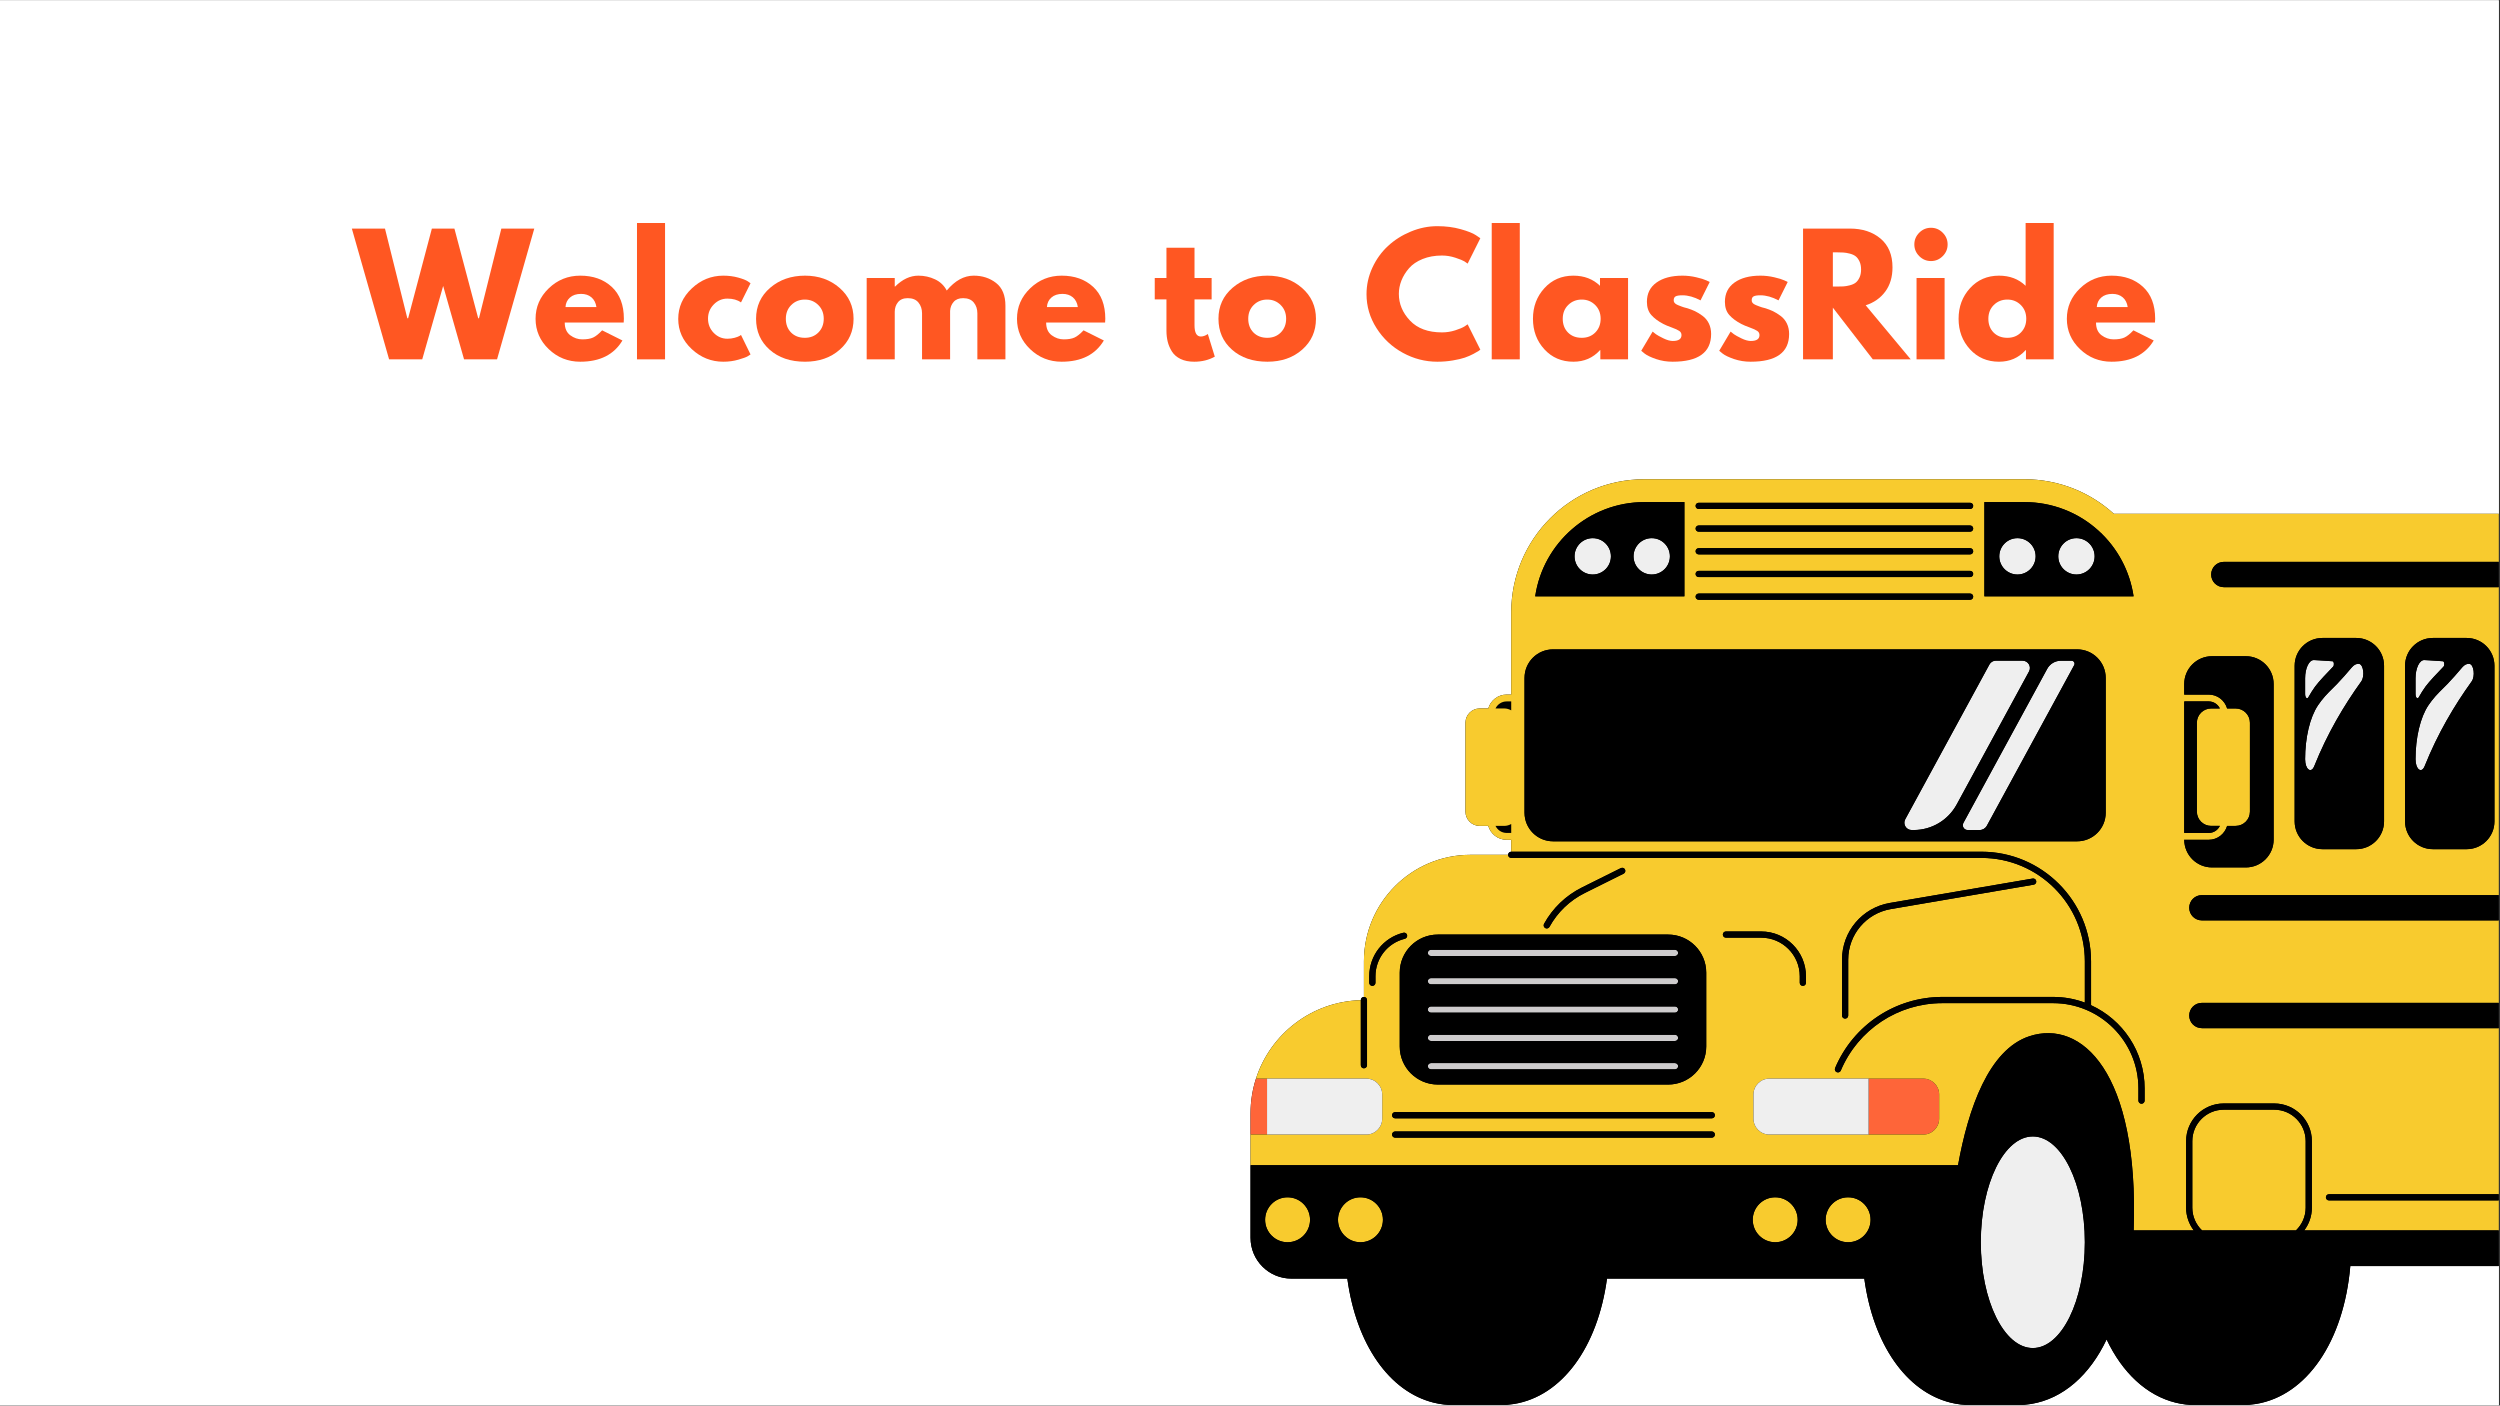 <svg xmlns="http://www.w3.org/2000/svg" xmlns:xlink="http://www.w3.org/1999/xlink" width="1366" zoomAndPan="magnify" viewBox="0 0 1024.5 576" height="768" preserveAspectRatio="xMidYMid meet" version="1.0"><rect x="0" y="0" width="1024.5" height="576" fill="#333333" stroke="none"/><defs><g/><clipPath id="76ab8b428e"><path d="M 0 0.141 L 1024 0.141 L 1024 575.859 L 0 575.859 Z M 0 0.141 " clip-rule="nonzero"/></clipPath><clipPath id="b25db2a885"><path d="M 512 196.402 L 1024 196.402 L 1024 575.715 L 512 575.715 Z M 512 196.402 " clip-rule="nonzero"/></clipPath><clipPath id="8195634836"><path d="M 512 393 L 1024 393 L 1024 488 L 512 488 Z M 512 393 " clip-rule="nonzero"/></clipPath><clipPath id="5e8b85f73a"><path d="M 512 196.402 L 1024 196.402 L 1024 510 L 512 510 Z M 512 196.402 " clip-rule="nonzero"/></clipPath><clipPath id="e41d624240"><path d="M 519 220 L 1024 220 L 1024 553 L 519 553 Z M 519 220 " clip-rule="nonzero"/></clipPath><clipPath id="1dadb8f37d"><path d="M 512 205 L 1024 205 L 1024 575.715 L 512 575.715 Z M 512 205 " clip-rule="nonzero"/></clipPath></defs><g clip-path="url(#76ab8b428e)"><path fill="#ffffff" d="M 0 0.141 L 1024 0.141 L 1024 575.859 L 0 575.859 Z M 0 0.141 " fill-opacity="1" fill-rule="nonzero"/><path fill="#ffffff" d="M 0 0.141 L 1024 0.141 L 1024 575.859 L 0 575.859 Z M 0 0.141 " fill-opacity="1" fill-rule="nonzero"/></g><g clip-path="url(#b25db2a885)"><path fill="#000000" d="M 1216.973 393.324 L 1216.938 393.324 L 1217.109 258.719 C 1217.109 232.113 1195.543 210.547 1168.938 210.547 L 866.27 210.547 L 866.258 210.559 C 856.574 201.75 843.719 196.402 829.609 196.402 L 673.871 196.402 C 643.727 196.402 619.297 220.832 619.297 250.977 L 619.297 284.637 L 617.418 284.637 C 613.836 284.637 610.84 287.051 609.883 290.328 L 606.387 290.328 C 603.16 290.328 600.543 292.945 600.543 296.172 L 600.543 332.609 C 600.543 335.836 603.16 338.453 606.387 338.453 L 609.883 338.453 C 610.844 341.73 613.84 344.145 617.418 344.145 L 619.297 344.145 L 619.297 349.031 C 618.59 349.031 618.02 349.602 618.02 350.305 L 602.59 350.305 C 578.477 350.305 558.934 369.848 558.934 393.961 L 558.934 408.547 C 558.23 408.547 557.66 409.113 557.66 409.82 L 557.66 409.871 C 537.539 410.414 520.598 423.715 514.699 442.008 C 513.25 446.508 512.465 451.305 512.465 456.277 L 512.465 507.262 C 512.465 516.488 519.949 523.973 529.176 523.973 L 552.133 523.973 C 555.781 550.871 569.301 570.348 587.625 574.832 C 590.266 575.469 593.004 575.801 595.828 575.801 L 614.852 575.801 C 616.762 575.801 618.641 575.652 620.465 575.344 C 640.102 572.145 654.727 552.121 658.547 523.973 L 763.988 523.973 C 767.637 550.871 781.16 570.348 799.484 574.832 C 802.121 575.469 804.863 575.801 807.684 575.801 L 826.711 575.801 C 828.621 575.801 830.5 575.652 832.324 575.344 C 845.469 573.203 856.367 563.512 863.285 548.906 C 869.746 562.547 879.672 571.898 891.656 574.832 C 894.293 575.469 897.035 575.801 899.859 575.801 L 918.887 575.801 C 920.793 575.801 922.672 575.652 924.496 575.344 C 945.309 571.953 960.5 549.676 963.156 518.844 L 1067.453 518.844 C 1069.996 548.375 1084.047 570.066 1103.52 574.828 C 1106.156 575.465 1108.895 575.801 1111.719 575.801 L 1130.746 575.801 C 1132.652 575.801 1134.531 575.652 1136.355 575.344 C 1157.168 571.953 1172.359 549.672 1175.016 518.844 L 1199.672 518.844 C 1209.164 518.844 1216.859 511.148 1216.859 501.656 L 1216.859 487.258 L 1216.98 487.258 C 1222.109 487.258 1226.266 483.102 1226.266 477.977 L 1226.266 402.609 C 1226.258 397.48 1222.102 393.324 1216.973 393.324 Z M 1216.973 393.324 " fill-opacity="1" fill-rule="nonzero"/></g><g clip-path="url(#8195634836)"><path fill="#fe6539" d="M 1226.258 402.609 L 1226.258 477.977 C 1226.258 483.102 1222.102 487.258 1216.973 487.258 L 1216.852 487.258 L 1216.852 459.801 L 1216.938 393.324 L 1216.973 393.324 C 1222.102 393.324 1226.258 397.48 1226.258 402.609 Z M 788.145 464.945 C 791.742 464.945 794.672 462.02 794.672 458.418 L 794.672 448.535 C 794.672 444.938 791.742 442.012 788.145 442.012 L 765.758 442.012 L 765.758 464.945 Z M 519.234 442.012 L 514.699 442.012 C 513.25 446.508 512.465 451.305 512.465 456.277 L 512.465 464.945 L 519.234 464.945 Z M 519.234 442.012 " fill-opacity="1" fill-rule="nonzero"/></g><g clip-path="url(#5e8b85f73a)"><path fill="#f8cb2e" d="M 802.402 477.5 C 806.59 454.34 814.957 430.117 831.676 424.637 C 852.898 417.684 876.656 439.082 874.375 504.215 L 899 504.215 C 897.043 501.629 895.863 498.418 895.863 494.93 L 895.863 467.625 C 895.863 459.121 902.781 452.203 911.285 452.203 L 931.984 452.203 C 940.488 452.203 947.406 459.121 947.406 467.625 L 947.406 494.93 C 947.406 498.418 946.227 501.629 944.27 504.215 L 1091.254 504.215 L 1104.09 452.043 C 1106.438 442.496 1114.992 435.793 1124.816 435.793 L 1141.73 435.793 C 1151.27 435.793 1159.648 442.113 1162.262 451.285 L 1177.355 504.215 L 1199.113 505.004 C 1208.914 504.926 1216.816 496.961 1216.816 487.16 L 1216.852 459.805 L 1216.938 393.324 L 1217.109 258.719 C 1217.109 232.117 1195.539 210.547 1168.938 210.547 L 866.27 210.547 L 866.258 210.559 C 856.574 201.75 843.719 196.402 829.609 196.402 L 673.871 196.402 C 643.727 196.402 619.297 220.832 619.297 250.977 L 619.297 284.637 L 617.418 284.637 C 613.836 284.637 610.84 287.051 609.883 290.328 L 606.387 290.328 C 603.16 290.328 600.543 292.945 600.543 296.172 L 600.543 332.609 C 600.543 335.836 603.16 338.453 606.387 338.453 L 609.883 338.453 C 610.844 341.73 613.84 344.145 617.418 344.145 L 619.297 344.145 L 619.297 349.031 L 811.984 349.031 C 836.758 349.031 856.914 369.188 856.914 393.961 L 856.914 411.93 C 869.852 417.848 878.867 430.902 878.867 446.035 L 878.867 451.035 C 878.867 451.738 878.297 452.312 877.594 452.312 C 876.891 452.312 876.32 451.742 876.32 451.035 L 876.32 446.035 C 876.32 426.77 860.641 411.09 841.371 411.09 L 796.004 411.09 C 777.801 411.09 761.457 421.926 754.367 438.691 C 754.16 439.176 753.688 439.469 753.191 439.469 C 753.027 439.469 752.859 439.438 752.695 439.367 C 752.051 439.094 751.746 438.348 752.02 437.699 C 759.512 419.984 776.777 408.539 796.008 408.539 L 841.375 408.539 C 845.938 408.539 850.316 409.363 854.363 410.863 L 854.363 393.957 C 854.363 370.59 835.355 351.578 811.984 351.578 L 619.297 351.578 C 618.59 351.578 618.02 351.008 618.02 350.305 L 602.59 350.305 C 578.477 350.305 558.934 369.844 558.934 393.957 L 558.934 408.543 C 559.637 408.543 560.207 409.113 560.207 409.816 L 560.207 436.523 C 560.207 437.227 559.637 437.797 558.934 437.797 C 558.23 437.797 557.66 437.227 557.66 436.523 L 557.66 409.871 C 537.535 410.414 520.594 423.715 514.699 442.008 L 559.906 442.008 C 563.512 442.008 566.43 444.938 566.43 448.535 L 566.43 458.418 C 566.43 462.02 563.512 464.945 559.906 464.945 L 512.465 464.945 L 512.465 477.5 Z M 906.125 338.453 L 909.699 338.453 C 908.875 340.156 907.148 341.34 905.137 341.34 L 895.418 341.34 C 895.309 341.34 895.207 341.316 895.098 341.309 L 895.098 287.473 C 895.203 287.465 895.309 287.441 895.418 287.441 L 905.137 287.441 C 907.148 287.441 908.879 288.625 909.699 290.328 L 906.125 290.328 C 902.895 290.328 900.277 292.945 900.277 296.172 L 900.277 332.609 C 900.277 335.836 902.895 338.453 906.125 338.453 Z M 902.324 410.977 L 1202.781 410.977 C 1205.645 410.977 1207.965 413.297 1207.965 416.16 C 1207.965 419.023 1205.645 421.344 1202.781 421.344 L 902.324 421.344 C 899.461 421.344 897.141 419.023 897.141 416.16 C 897.141 413.297 899.461 410.977 902.324 410.977 Z M 1086.27 491.93 L 954.426 491.93 C 953.719 491.93 953.148 491.359 953.148 490.656 C 953.148 489.953 953.719 489.383 954.426 489.383 L 1086.27 489.383 C 1086.973 489.383 1087.543 489.953 1087.543 490.656 C 1087.543 491.359 1086.973 491.93 1086.27 491.93 Z M 1164.672 430.434 L 1107.293 430.434 C 1098.027 430.434 1090.016 436.715 1087.801 445.711 L 1078.59 483.145 C 1078.449 483.727 1077.926 484.113 1077.355 484.113 C 1077.254 484.113 1077.152 484.105 1077.051 484.078 C 1076.367 483.91 1075.949 483.219 1076.117 482.535 L 1085.328 445.102 C 1087.82 434.965 1096.852 427.883 1107.293 427.883 L 1164.672 427.883 C 1165.375 427.883 1165.945 428.453 1165.945 429.156 C 1165.945 429.863 1165.375 430.434 1164.672 430.434 Z M 1171.258 461.094 C 1170.551 461.094 1169.98 460.523 1169.98 459.82 C 1169.98 459.113 1170.551 458.547 1171.258 458.547 L 1209.551 458.547 C 1210.254 458.547 1210.824 459.113 1210.824 459.82 C 1210.824 460.523 1210.254 461.094 1209.551 461.094 Z M 1207.965 371.996 C 1207.965 374.859 1205.645 377.18 1202.781 377.18 L 902.324 377.18 C 899.461 377.18 897.141 374.859 897.141 371.996 C 897.141 369.133 899.461 366.812 902.324 366.812 L 1202.781 366.812 C 1205.645 366.812 1207.965 369.133 1207.965 371.996 Z M 940.34 336.602 L 940.34 272.828 C 940.34 266.535 945.441 261.434 951.73 261.434 L 965.594 261.434 C 971.887 261.434 976.984 266.535 976.984 272.828 L 976.984 336.602 C 976.984 342.895 971.887 347.992 965.594 347.992 L 951.73 347.992 C 945.441 347.992 940.34 342.891 940.34 336.602 Z M 985.586 336.602 L 985.586 272.828 C 985.586 266.535 990.684 261.434 996.977 261.434 L 1010.836 261.434 C 1017.129 261.434 1022.227 266.535 1022.227 272.828 L 1022.227 336.602 C 1022.227 342.895 1017.129 347.992 1010.836 347.992 L 996.977 347.992 C 990.684 347.992 985.586 342.891 985.586 336.602 Z M 1030.828 336.602 L 1030.828 272.828 C 1030.828 266.535 1035.93 261.434 1042.219 261.434 L 1056.082 261.434 C 1062.375 261.434 1067.473 266.535 1067.473 272.828 L 1067.473 336.602 C 1067.473 342.895 1062.375 347.992 1056.082 347.992 L 1042.219 347.992 C 1035.93 347.992 1030.828 342.891 1030.828 336.602 Z M 1076.074 336.602 L 1076.074 272.828 C 1076.074 266.535 1081.176 261.434 1087.465 261.434 L 1101.328 261.434 C 1107.621 261.434 1112.719 266.535 1112.719 272.828 L 1112.719 336.602 C 1112.719 342.895 1107.621 347.992 1101.328 347.992 L 1087.465 347.992 C 1081.176 347.992 1076.074 342.891 1076.074 336.602 Z M 1121.32 336.602 L 1121.32 272.828 C 1121.32 266.535 1126.422 261.434 1132.711 261.434 L 1146.574 261.434 C 1152.863 261.434 1157.965 266.535 1157.965 272.828 L 1157.965 336.602 C 1157.965 342.895 1152.863 347.992 1146.574 347.992 L 1132.711 347.992 C 1126.422 347.992 1121.32 342.891 1121.32 336.602 Z M 1203.207 272.828 L 1203.207 336.602 C 1203.207 342.895 1198.109 347.992 1191.816 347.992 L 1177.957 347.992 C 1171.664 347.992 1166.566 342.895 1166.566 336.602 L 1166.566 272.828 C 1166.566 266.535 1171.664 261.434 1177.957 261.434 L 1191.816 261.434 C 1198.109 261.438 1203.207 266.535 1203.207 272.828 Z M 1163.762 216.293 C 1164.113 215.684 1164.891 215.473 1165.5 215.824 C 1177.809 222.906 1186.496 234.906 1189.328 248.754 C 1189.469 249.445 1189.027 250.117 1188.336 250.258 C 1188.25 250.277 1188.164 250.285 1188.082 250.285 C 1187.488 250.285 1186.957 249.867 1186.832 249.266 C 1184.145 236.133 1175.906 224.746 1164.23 218.035 C 1163.621 217.684 1163.41 216.906 1163.762 216.293 Z M 911.316 230.254 L 1165.684 230.254 C 1168.547 230.254 1170.867 232.578 1170.867 235.441 C 1170.867 238.305 1168.547 240.625 1165.684 240.625 L 911.316 240.625 C 908.453 240.625 906.133 238.305 906.133 235.441 C 906.133 232.578 908.453 230.254 911.316 230.254 Z M 906.484 268.914 L 920.348 268.914 C 926.637 268.914 931.738 274.016 931.738 280.309 L 931.738 344.082 C 931.738 350.375 926.637 355.473 920.348 355.473 L 906.484 355.473 C 900.207 355.473 895.113 350.391 895.098 344.113 C 895.207 344.117 895.309 344.148 895.418 344.148 L 905.137 344.148 C 908.719 344.148 911.715 341.734 912.672 338.457 L 916.168 338.457 C 919.398 338.457 922.016 335.84 922.016 332.609 L 922.016 296.172 C 922.016 292.945 919.398 290.328 916.168 290.328 L 912.672 290.328 C 911.715 287.051 908.719 284.637 905.137 284.637 L 895.418 284.637 C 895.309 284.637 895.203 284.664 895.094 284.668 L 895.094 280.309 C 895.094 274.016 900.195 268.914 906.484 268.914 Z M 829.609 205.754 C 840.875 205.754 851.656 209.914 859.969 217.477 C 867.777 224.539 872.828 234.098 874.348 244.387 L 813.203 244.387 L 813.203 205.754 Z M 696.125 224.637 L 807.348 224.637 C 808.051 224.637 808.625 225.207 808.625 225.914 C 808.625 226.617 808.051 227.188 807.348 227.188 L 696.125 227.188 C 695.422 227.188 694.848 226.617 694.848 225.914 C 694.848 225.207 695.422 224.637 696.125 224.637 Z M 694.848 216.613 C 694.848 215.91 695.422 215.34 696.125 215.34 L 807.348 215.34 C 808.051 215.34 808.625 215.906 808.625 216.613 C 808.625 217.316 808.051 217.887 807.348 217.887 L 696.125 217.887 C 695.422 217.887 694.848 217.316 694.848 216.613 Z M 807.348 208.59 L 696.125 208.59 C 695.422 208.59 694.848 208.02 694.848 207.316 C 694.848 206.613 695.422 206.039 696.125 206.039 L 807.348 206.039 C 808.051 206.039 808.625 206.609 808.625 207.316 C 808.621 208.016 808.051 208.59 807.348 208.59 Z M 696.125 233.938 L 807.348 233.938 C 808.051 233.938 808.625 234.508 808.625 235.211 C 808.625 235.914 808.051 236.488 807.348 236.488 L 696.125 236.488 C 695.422 236.488 694.848 235.918 694.848 235.211 C 694.848 234.508 695.422 233.938 696.125 233.938 Z M 696.125 243.238 L 807.348 243.238 C 808.051 243.238 808.625 243.805 808.625 244.512 C 808.625 245.215 808.051 245.785 807.348 245.785 L 696.125 245.785 C 695.422 245.785 694.848 245.215 694.848 244.512 C 694.848 243.809 695.422 243.238 696.125 243.238 Z M 673.871 205.754 L 690.27 205.754 L 690.27 244.387 L 629.121 244.387 C 632.32 222.562 651.172 205.754 673.871 205.754 Z M 617.418 287.441 L 619.297 287.441 L 619.297 291.105 C 618.445 290.625 617.477 290.328 616.434 290.328 L 612.859 290.328 C 613.68 288.625 615.406 287.441 617.418 287.441 Z M 617.418 341.34 C 615.406 341.34 613.68 340.156 612.859 338.453 L 616.434 338.453 C 617.477 338.453 618.445 338.156 619.297 337.676 L 619.297 341.34 Z M 851.207 344.77 L 636.453 344.77 C 629.98 344.77 624.746 339.527 624.746 333.066 L 624.746 277.82 C 624.746 271.348 629.98 266.113 636.453 266.113 L 851.207 266.113 C 857.676 266.113 862.922 271.348 862.922 277.82 L 862.922 333.066 C 862.922 339.527 857.676 344.77 851.207 344.77 Z M 701.492 466.219 L 571.734 466.219 C 571.031 466.219 570.461 465.648 570.461 464.945 C 570.461 464.242 571.031 463.672 571.734 463.672 L 701.492 463.672 C 702.199 463.672 702.77 464.242 702.77 464.945 C 702.77 465.648 702.199 466.219 701.492 466.219 Z M 701.492 458.289 L 571.734 458.289 C 571.031 458.289 570.461 457.719 570.461 457.012 C 570.461 456.309 571.031 455.738 571.734 455.738 L 701.492 455.738 C 702.199 455.738 702.77 456.309 702.77 457.012 C 702.77 457.719 702.199 458.289 701.492 458.289 Z M 788.145 442.012 C 791.742 442.012 794.672 444.938 794.672 448.535 L 794.672 458.418 C 794.672 462.02 791.742 464.945 788.145 464.945 L 725.086 464.945 C 721.488 464.945 718.562 462.02 718.562 458.418 L 718.562 448.535 C 718.562 444.938 721.488 442.012 725.086 442.012 Z M 774.469 370.023 L 832.988 360.023 C 833.684 359.906 834.34 360.371 834.457 361.066 C 834.578 361.758 834.109 362.418 833.418 362.535 L 774.895 372.535 C 764.758 374.27 757.402 382.992 757.402 393.277 L 757.402 416.16 C 757.402 416.863 756.832 417.434 756.125 417.434 C 755.422 417.434 754.852 416.863 754.852 416.16 L 754.852 393.277 C 754.855 381.746 763.102 371.969 774.469 370.023 Z M 707.285 381.715 L 721.738 381.715 C 731.855 381.715 740.086 389.945 740.086 400.062 L 740.086 402.746 C 740.086 403.449 739.516 404.02 738.812 404.02 C 738.105 404.02 737.535 403.449 737.535 402.746 L 737.535 400.062 C 737.535 391.352 730.449 384.262 721.738 384.262 L 707.285 384.262 C 706.582 384.262 706.012 383.695 706.012 382.988 C 706.012 382.285 706.582 381.715 707.285 381.715 Z M 632.746 378.59 C 636.316 372.121 641.699 366.961 648.312 363.668 L 664.223 355.75 C 664.852 355.438 665.617 355.691 665.93 356.32 C 666.246 356.953 665.988 357.719 665.359 358.031 L 649.449 365.949 C 643.301 369.012 638.297 373.809 634.977 379.82 C 634.742 380.242 634.309 380.48 633.859 380.48 C 633.652 380.48 633.441 380.43 633.246 380.32 C 632.629 379.98 632.402 379.203 632.746 378.59 Z M 589.219 382.984 L 683.605 382.984 C 692.223 382.984 699.219 389.98 699.219 398.598 L 699.219 428.844 C 699.219 437.465 692.223 444.449 683.605 444.449 L 589.219 444.449 C 580.598 444.449 573.605 437.465 573.605 428.844 L 573.605 398.598 C 573.605 389.98 580.598 382.984 589.219 382.984 Z M 563.664 400.062 L 563.664 402.746 C 563.664 403.449 563.094 404.02 562.387 404.02 C 561.684 404.02 561.113 403.449 561.113 402.746 L 561.113 400.062 C 561.113 391.578 566.859 384.25 575.09 382.238 C 575.781 382.07 576.465 382.488 576.633 383.172 C 576.797 383.855 576.379 384.547 575.695 384.711 C 568.613 386.445 563.664 392.754 563.664 400.062 Z M 940.879 504.215 L 902.391 504.215 C 899.945 501.867 898.41 498.578 898.41 494.93 L 898.41 467.625 C 898.41 460.523 904.184 454.75 911.285 454.75 L 931.984 454.75 C 939.082 454.75 944.855 460.523 944.855 467.625 L 944.855 494.93 C 944.859 498.578 943.324 501.867 940.879 504.215 Z M 748.145 499.867 C 748.145 494.777 752.27 490.656 757.355 490.656 C 762.441 490.656 766.566 494.777 766.566 499.867 C 766.566 504.953 762.441 509.074 757.355 509.074 C 752.27 509.074 748.145 504.953 748.145 499.867 Z M 718.273 499.867 C 718.273 494.777 722.395 490.656 727.48 490.656 C 732.566 490.656 736.691 494.777 736.691 499.867 C 736.691 504.953 732.566 509.074 727.48 509.074 C 722.395 509.074 718.273 504.953 718.273 499.867 Z M 536.859 499.867 C 536.859 504.953 532.734 509.074 527.648 509.074 C 522.562 509.074 518.441 504.953 518.441 499.867 C 518.441 494.777 522.562 490.656 527.648 490.656 C 532.734 490.656 536.859 494.777 536.859 499.867 Z M 548.312 499.867 C 548.312 494.777 552.434 490.656 557.512 490.656 C 562.598 490.656 566.723 494.777 566.723 499.867 C 566.723 504.953 562.598 509.074 557.512 509.074 C 552.438 509.074 548.312 504.953 548.312 499.867 Z M 548.312 499.867 " fill-opacity="1" fill-rule="nonzero"/></g><path fill="#cecccd" d="M 687.707 436.93 C 687.707 437.637 687.137 438.203 686.43 438.203 L 586.391 438.203 C 585.684 438.203 585.113 437.637 585.113 436.93 C 585.113 436.227 585.684 435.656 586.391 435.656 L 686.43 435.656 C 687.137 435.656 687.707 436.227 687.707 436.93 Z M 686.434 424.051 L 586.391 424.051 C 585.684 424.051 585.113 424.621 585.113 425.324 C 585.113 426.027 585.684 426.602 586.391 426.602 L 686.43 426.602 C 687.137 426.602 687.707 426.031 687.707 425.324 C 687.707 424.621 687.137 424.051 686.434 424.051 Z M 686.434 412.445 L 586.391 412.445 C 585.684 412.445 585.113 413.016 585.113 413.719 C 585.113 414.422 585.684 414.992 586.391 414.992 L 686.43 414.992 C 687.137 414.992 687.707 414.422 687.707 413.719 C 687.707 413.016 687.137 412.445 686.434 412.445 Z M 586.391 403.387 L 686.43 403.387 C 687.137 403.387 687.707 402.816 687.707 402.109 C 687.707 401.406 687.137 400.836 686.43 400.836 L 586.391 400.836 C 585.684 400.836 585.113 401.406 585.113 402.109 C 585.117 402.816 585.688 403.387 586.391 403.387 Z M 586.391 391.777 L 686.43 391.777 C 687.137 391.777 687.707 391.207 687.707 390.504 C 687.707 389.801 687.137 389.23 686.43 389.23 L 586.391 389.23 C 585.684 389.23 585.113 389.801 585.113 390.504 C 585.117 391.207 585.688 391.777 586.391 391.777 Z M 586.391 391.777 " fill-opacity="1" fill-rule="nonzero"/><g clip-path="url(#e41d624240)"><path fill="#efefef" d="M 833.051 552.43 C 821.277 552.43 811.738 533.02 811.738 509.074 C 811.738 485.133 821.281 465.719 833.051 465.719 C 844.82 465.719 854.359 485.129 854.359 509.074 C 854.363 533.02 844.82 552.43 833.051 552.43 Z M 1137.082 465.723 C 1125.309 465.723 1115.77 485.133 1115.77 509.078 C 1115.77 533.023 1125.312 552.43 1137.082 552.43 C 1148.852 552.43 1158.391 533.023 1158.391 509.078 C 1158.391 485.129 1148.852 465.723 1137.082 465.723 Z M 718.562 448.535 L 718.562 458.418 C 718.562 462.02 721.488 464.945 725.086 464.945 L 765.758 464.945 L 765.758 442.008 L 725.086 442.008 C 721.488 442.012 718.562 444.938 718.562 448.535 Z M 559.906 464.945 C 563.516 464.945 566.43 462.02 566.43 458.418 L 566.43 448.535 C 566.43 444.938 563.516 442.012 559.906 442.012 L 519.234 442.012 L 519.234 464.945 Z M 945.965 285.738 C 946.848 284.18 947.766 282.699 948.742 281.359 C 950.266 279.27 953.844 275.547 956.121 273.188 C 956.637 272.652 956.461 271.023 955.887 270.98 C 951.629 270.66 948.191 270.488 948.191 270.488 C 946.234 270.488 944.641 273.84 944.641 277.961 L 944.641 284.434 C 944.641 285.883 945.441 286.668 945.965 285.738 Z M 966.758 272.059 C 966.754 272.059 966.75 272.059 966.742 272.059 C 965.703 271.91 964.668 272.414 963.762 273.496 C 962.098 275.473 959.27 278.711 957.648 280.355 C 955.484 282.555 953.273 284.543 951.223 287.211 C 950.793 287.766 950.371 288.352 949.961 288.957 C 946.555 293.977 944.641 302.379 944.641 311.133 C 944.641 315.305 947.102 317.148 948.379 313.961 C 953.781 300.48 960.508 289.18 967.652 279.23 C 969.145 277.156 968.543 272.309 966.758 272.059 Z M 991.211 285.738 C 992.09 284.18 993.008 282.699 993.984 281.359 C 995.508 279.27 999.086 275.547 1001.363 273.188 C 1001.883 272.652 1001.703 271.023 1001.129 270.98 C 996.871 270.66 993.438 270.488 993.438 270.488 C 991.48 270.488 989.883 273.84 989.883 277.961 L 989.883 284.434 C 989.883 285.883 990.684 286.668 991.211 285.738 Z M 1012.004 272.059 C 1012 272.059 1011.996 272.059 1011.988 272.059 C 1010.949 271.91 1009.914 272.414 1009.008 273.496 C 1007.344 275.473 1004.516 278.711 1002.895 280.355 C 1000.73 282.555 998.516 284.543 996.465 287.211 C 996.039 287.766 995.617 288.352 995.207 288.957 C 991.801 293.977 989.887 302.379 989.887 311.133 C 989.887 315.305 992.348 317.148 993.625 313.961 C 999.027 300.48 1005.754 289.18 1012.898 279.23 C 1014.391 277.156 1013.789 272.309 1012.004 272.059 Z M 1036.457 285.738 C 1037.336 284.18 1038.254 282.699 1039.23 281.359 C 1040.754 279.27 1044.336 275.547 1046.609 273.188 C 1047.129 272.652 1046.949 271.023 1046.375 270.98 C 1042.117 270.66 1038.684 270.488 1038.684 270.488 C 1036.727 270.488 1035.129 273.84 1035.129 277.961 L 1035.129 284.434 C 1035.129 285.883 1035.93 286.668 1036.457 285.738 Z M 1057.25 272.059 C 1057.242 272.059 1057.238 272.059 1057.234 272.059 C 1056.191 271.91 1055.16 272.414 1054.25 273.496 C 1052.59 275.473 1049.762 278.711 1048.141 280.355 C 1045.973 282.555 1043.762 284.543 1041.711 287.211 C 1041.285 287.766 1040.863 288.352 1040.453 288.957 C 1037.047 293.977 1035.129 302.379 1035.129 311.133 C 1035.129 315.305 1037.59 317.148 1038.871 313.961 C 1044.273 300.48 1051 289.18 1058.145 279.23 C 1059.637 277.156 1059.035 272.309 1057.25 272.059 Z M 1081.703 285.738 C 1082.582 284.18 1083.5 282.699 1084.477 281.359 C 1086 279.27 1089.578 275.547 1091.855 273.188 C 1092.371 272.652 1092.195 271.023 1091.621 270.98 C 1087.363 270.66 1083.926 270.488 1083.926 270.488 C 1081.969 270.488 1080.375 273.84 1080.375 277.961 L 1080.375 284.434 C 1080.375 285.883 1081.176 286.668 1081.703 285.738 Z M 1102.496 272.059 C 1102.488 272.059 1102.484 272.059 1102.48 272.059 C 1101.438 271.91 1100.406 272.414 1099.496 273.496 C 1097.836 275.473 1095.008 278.711 1093.387 280.355 C 1091.219 282.555 1089.008 284.543 1086.957 287.211 C 1086.531 287.766 1086.109 288.352 1085.699 288.957 C 1082.293 293.977 1080.375 302.379 1080.375 311.133 C 1080.375 315.305 1082.84 317.148 1084.117 313.961 C 1089.52 300.48 1096.246 289.18 1103.391 279.23 C 1104.879 277.156 1104.277 272.309 1102.496 272.059 Z M 1126.949 285.738 C 1127.828 284.18 1128.746 282.699 1129.723 281.359 C 1131.246 279.27 1134.824 275.547 1137.102 273.188 C 1137.617 272.652 1137.441 271.023 1136.867 270.98 C 1132.609 270.66 1129.172 270.488 1129.172 270.488 C 1127.215 270.488 1125.621 273.84 1125.621 277.961 L 1125.621 284.434 C 1125.621 285.883 1126.422 286.668 1126.949 285.738 Z M 1147.742 272.059 C 1147.734 272.059 1147.73 272.059 1147.727 272.059 C 1146.684 271.91 1145.652 272.414 1144.742 273.496 C 1143.082 275.473 1140.254 278.711 1138.633 280.355 C 1136.465 282.555 1134.254 284.543 1132.203 287.211 C 1131.773 287.766 1131.355 288.352 1130.945 288.957 C 1127.539 293.977 1125.621 302.379 1125.621 311.133 C 1125.621 315.305 1128.086 317.148 1129.363 313.961 C 1134.766 300.48 1141.492 289.18 1148.637 279.23 C 1150.125 277.156 1149.523 272.309 1147.742 272.059 Z M 1170.863 277.961 L 1170.863 284.434 C 1170.863 285.883 1171.664 286.672 1172.191 285.738 C 1173.07 284.18 1173.988 282.699 1174.965 281.359 C 1176.488 279.27 1180.07 275.547 1182.344 273.188 C 1182.863 272.652 1182.684 271.023 1182.113 270.98 C 1177.852 270.66 1174.418 270.488 1174.418 270.488 C 1172.461 270.488 1170.863 273.84 1170.863 277.961 Z M 1177.449 287.211 C 1177.02 287.77 1176.598 288.352 1176.188 288.957 C 1172.781 293.977 1170.863 302.383 1170.863 311.133 C 1170.863 315.305 1173.328 317.148 1174.605 313.961 C 1180.008 300.48 1186.734 289.184 1193.879 279.23 C 1195.371 277.156 1194.77 272.309 1192.984 272.059 C 1192.98 272.059 1192.977 272.059 1192.969 272.059 C 1191.93 271.91 1190.895 272.414 1189.988 273.496 C 1188.324 275.473 1185.496 278.711 1183.875 280.355 C 1181.711 282.555 1179.496 284.547 1177.449 287.211 Z M 850.93 235.438 C 855.043 235.438 858.383 232.102 858.383 227.984 C 858.383 223.871 855.043 220.531 850.93 220.531 C 846.812 220.531 843.477 223.871 843.477 227.984 C 843.477 232.102 846.812 235.438 850.93 235.438 Z M 826.754 235.438 C 830.871 235.438 834.207 232.102 834.207 227.984 C 834.207 223.871 830.871 220.531 826.754 220.531 C 822.637 220.531 819.301 223.871 819.301 227.984 C 819.301 232.102 822.637 235.438 826.754 235.438 Z M 676.875 220.535 C 672.762 220.535 669.422 223.871 669.422 227.988 C 669.422 232.105 672.762 235.441 676.875 235.441 C 680.992 235.441 684.328 232.102 684.328 227.988 C 684.328 223.871 680.992 220.535 676.875 220.535 Z M 652.699 220.535 C 648.582 220.535 645.246 223.871 645.246 227.988 C 645.246 232.105 648.582 235.441 652.699 235.441 C 656.816 235.441 660.156 232.102 660.156 227.988 C 660.156 223.871 656.816 220.535 652.699 220.535 Z M 828.863 270.754 L 817.898 270.738 C 816.801 270.734 815.789 271.336 815.266 272.301 L 780.773 335.727 C 779.688 337.719 781.133 340.148 783.402 340.148 L 784.23 340.148 C 791.578 340.148 798.34 336.129 801.852 329.676 L 831.488 275.176 C 832.574 273.184 831.133 270.758 828.863 270.754 Z M 848.945 270.77 L 844.543 270.766 C 842.203 270.762 840.051 272.039 838.934 274.094 L 804.605 337.215 C 803.887 338.535 804.844 340.148 806.352 340.148 L 811.25 340.148 C 812.48 340.148 813.617 339.477 814.207 338.395 L 850.012 272.566 C 850.449 271.758 849.867 270.773 848.945 270.77 Z M 848.945 270.77 " fill-opacity="1" fill-rule="nonzero"/></g><g clip-path="url(#1dadb8f37d)"><path fill="#000000" d="M 1216.816 487.156 C 1216.816 496.957 1208.914 504.926 1199.113 505 L 1177.355 504.215 L 1162.262 451.285 C 1159.645 442.113 1151.27 435.793 1141.73 435.793 L 1124.82 435.793 C 1114.992 435.793 1106.438 442.496 1104.09 452.043 L 1091.254 504.211 L 944.27 504.211 C 946.23 501.625 947.406 498.414 947.406 494.926 L 947.406 467.621 C 947.406 459.117 940.488 452.199 931.984 452.199 L 911.285 452.199 C 902.785 452.199 895.867 459.117 895.867 467.621 L 895.867 494.926 C 895.867 498.414 897.043 501.625 899.004 504.211 L 874.379 504.211 C 876.66 439.082 852.898 417.68 831.676 424.637 C 814.961 430.113 806.59 454.34 802.402 477.5 L 512.465 477.5 L 512.465 507.258 C 512.465 516.488 519.949 523.969 529.176 523.969 L 552.133 523.969 C 555.781 550.867 569.301 570.344 587.625 574.828 C 590.266 575.465 593.004 575.801 595.828 575.801 L 614.852 575.801 C 616.762 575.801 618.641 575.648 620.465 575.34 C 640.102 572.141 654.727 552.117 658.547 523.969 L 763.988 523.969 C 767.637 550.867 781.16 570.344 799.484 574.828 C 802.121 575.465 804.863 575.801 807.684 575.801 L 826.711 575.801 C 828.621 575.801 830.5 575.648 832.324 575.34 C 845.469 573.199 856.367 563.512 863.285 548.902 C 869.746 562.543 879.672 571.895 891.656 574.828 C 894.293 575.465 897.035 575.801 899.859 575.801 L 918.887 575.801 C 920.793 575.801 922.672 575.648 924.496 575.34 C 945.309 571.949 960.5 549.672 963.156 518.844 L 1067.453 518.844 C 1069.996 548.375 1084.047 570.066 1103.52 574.824 C 1106.156 575.461 1108.895 575.797 1111.719 575.797 L 1130.746 575.797 C 1132.652 575.797 1134.531 575.648 1136.355 575.34 C 1157.168 571.949 1172.359 549.672 1175.016 518.84 L 1199.672 518.84 C 1209.164 518.84 1216.859 511.145 1216.859 501.652 L 1216.859 459.797 Z M 898.414 494.93 L 898.414 467.625 C 898.414 460.523 904.188 454.75 911.285 454.75 L 931.984 454.75 C 939.082 454.75 944.859 460.523 944.859 467.625 L 944.859 494.93 C 944.859 498.578 943.324 501.867 940.879 504.215 L 902.391 504.215 C 899.945 501.867 898.414 498.578 898.414 494.93 Z M 757.355 490.656 C 762.441 490.656 766.562 494.777 766.562 499.867 C 766.562 504.953 762.441 509.074 757.355 509.074 C 752.266 509.074 748.145 504.953 748.145 499.867 C 748.145 494.777 752.27 490.656 757.355 490.656 Z M 727.48 490.656 C 732.566 490.656 736.691 494.777 736.691 499.867 C 736.691 504.953 732.566 509.074 727.48 509.074 C 722.395 509.074 718.273 504.953 718.273 499.867 C 718.273 494.777 722.395 490.656 727.48 490.656 Z M 527.648 509.074 C 522.562 509.074 518.441 504.953 518.441 499.867 C 518.441 494.777 522.562 490.656 527.648 490.656 C 532.734 490.656 536.859 494.777 536.859 499.867 C 536.859 504.953 532.734 509.074 527.648 509.074 Z M 548.312 499.867 C 548.312 494.777 552.434 490.656 557.512 490.656 C 562.598 490.656 566.723 494.777 566.723 499.867 C 566.723 504.953 562.598 509.074 557.512 509.074 C 552.438 509.074 548.312 504.953 548.312 499.867 Z M 833.051 552.43 C 821.277 552.43 811.738 533.02 811.738 509.074 C 811.738 485.133 821.281 465.719 833.051 465.719 C 844.82 465.719 854.359 485.129 854.359 509.074 C 854.363 533.02 844.82 552.43 833.051 552.43 Z M 1137.082 552.43 C 1125.309 552.43 1115.77 533.02 1115.77 509.074 C 1115.77 485.133 1125.312 465.719 1137.082 465.719 C 1148.852 465.719 1158.391 485.129 1158.391 509.074 C 1158.391 533.02 1148.852 552.43 1137.082 552.43 Z M 557.66 436.523 L 557.66 409.82 C 557.66 409.113 558.23 408.547 558.934 408.547 C 559.637 408.547 560.207 409.113 560.207 409.82 L 560.207 436.523 C 560.207 437.227 559.637 437.797 558.934 437.797 C 558.23 437.797 557.66 437.227 557.66 436.523 Z M 618.02 350.309 C 618.02 349.605 618.59 349.035 619.297 349.035 L 811.984 349.035 C 836.758 349.035 856.914 369.188 856.914 393.961 L 856.914 411.93 C 869.852 417.848 878.867 430.906 878.867 446.039 L 878.867 451.039 C 878.867 451.742 878.297 452.312 877.594 452.312 C 876.891 452.312 876.32 451.742 876.32 451.039 L 876.32 446.039 C 876.32 426.77 860.641 411.094 841.371 411.094 L 796.004 411.094 C 777.801 411.094 761.457 421.926 754.367 438.691 C 754.16 439.18 753.688 439.473 753.191 439.473 C 753.027 439.473 752.859 439.438 752.695 439.371 C 752.051 439.094 751.746 438.348 752.02 437.699 C 759.512 419.988 776.777 408.543 796.008 408.543 L 841.375 408.543 C 845.938 408.543 850.316 409.363 854.363 410.863 L 854.363 393.961 C 854.363 370.59 835.355 351.578 811.984 351.578 L 619.297 351.578 C 618.59 351.582 618.02 351.012 618.02 350.309 Z M 573.605 428.844 C 573.605 437.465 580.598 444.449 589.219 444.449 L 683.605 444.449 C 692.223 444.449 699.219 437.465 699.219 428.844 L 699.219 398.598 C 699.219 389.98 692.223 382.984 683.605 382.984 L 589.219 382.984 C 580.598 382.984 573.605 389.98 573.605 398.598 Z M 686.434 438.207 L 586.391 438.207 C 585.684 438.207 585.113 437.637 585.113 436.934 C 585.113 436.23 585.684 435.656 586.391 435.656 L 686.43 435.656 C 687.137 435.656 687.707 436.227 687.707 436.934 C 687.707 437.637 687.137 438.207 686.434 438.207 Z M 686.434 426.598 L 586.391 426.598 C 585.684 426.598 585.113 426.027 585.113 425.324 C 585.113 424.621 585.684 424.051 586.391 424.051 L 686.43 424.051 C 687.137 424.051 687.707 424.621 687.707 425.324 C 687.707 426.027 687.137 426.598 686.434 426.598 Z M 686.434 414.992 L 586.391 414.992 C 585.684 414.992 585.113 414.422 585.113 413.719 C 585.113 413.012 585.684 412.441 586.391 412.441 L 686.43 412.441 C 687.137 412.441 687.707 413.012 687.707 413.719 C 687.707 414.422 687.137 414.992 686.434 414.992 Z M 586.391 389.23 L 686.43 389.23 C 687.137 389.23 687.707 389.801 687.707 390.504 C 687.707 391.207 687.137 391.777 686.43 391.777 L 586.391 391.777 C 585.684 391.777 585.113 391.207 585.113 390.504 C 585.117 389.801 585.688 389.23 586.391 389.23 Z M 586.391 400.836 L 686.43 400.836 C 687.137 400.836 687.707 401.406 687.707 402.109 C 687.707 402.816 687.137 403.387 686.43 403.387 L 586.391 403.387 C 585.684 403.387 585.113 402.816 585.113 402.109 C 585.117 401.406 585.688 400.836 586.391 400.836 Z M 862.922 333.066 L 862.922 277.82 C 862.922 271.348 857.676 266.113 851.207 266.113 L 636.453 266.113 C 629.98 266.113 624.746 271.348 624.746 277.82 L 624.746 333.066 C 624.746 339.527 629.98 344.77 636.453 344.77 L 851.207 344.77 C 857.676 344.77 862.922 339.527 862.922 333.066 Z M 784.234 340.148 L 783.402 340.148 C 781.133 340.148 779.688 337.719 780.773 335.723 L 815.266 272.301 C 815.793 271.336 816.801 270.734 817.898 270.734 L 828.867 270.75 C 831.133 270.754 832.574 273.184 831.492 275.176 L 801.852 329.672 C 798.34 336.129 791.578 340.148 784.234 340.148 Z M 850.012 272.566 L 814.207 338.395 C 813.617 339.477 812.48 340.148 811.25 340.148 L 806.352 340.148 C 804.844 340.148 803.887 338.539 804.605 337.215 L 838.934 274.098 C 840.051 272.043 842.203 270.762 844.543 270.766 L 848.945 270.773 C 849.867 270.773 850.449 271.758 850.012 272.566 Z M 900.277 296.172 L 900.277 332.609 C 900.277 335.836 902.895 338.453 906.125 338.453 L 909.699 338.453 C 908.875 340.156 907.148 341.34 905.137 341.34 L 895.418 341.34 C 895.309 341.34 895.207 341.316 895.098 341.309 L 895.098 287.473 C 895.203 287.465 895.309 287.441 895.418 287.441 L 905.137 287.441 C 907.148 287.441 908.879 288.625 909.699 290.328 L 906.125 290.328 C 902.895 290.328 900.277 292.945 900.277 296.172 Z M 895.094 284.668 L 895.094 280.309 C 895.094 274.016 900.195 268.914 906.484 268.914 L 920.348 268.914 C 926.637 268.914 931.738 274.016 931.738 280.305 L 931.738 344.082 C 931.738 350.371 926.637 355.473 920.348 355.473 L 906.484 355.473 C 900.207 355.473 895.113 350.391 895.098 344.113 C 895.207 344.117 895.309 344.145 895.418 344.145 L 905.137 344.145 C 908.719 344.145 911.715 341.73 912.672 338.457 L 916.168 338.457 C 919.398 338.457 922.016 335.836 922.016 332.609 L 922.016 296.172 C 922.016 292.945 919.398 290.328 916.168 290.328 L 912.672 290.328 C 911.715 287.051 908.719 284.637 905.137 284.637 L 895.418 284.637 C 895.309 284.637 895.203 284.664 895.094 284.668 Z M 965.594 347.992 C 971.887 347.992 976.984 342.891 976.984 336.602 L 976.984 272.828 C 976.984 266.539 971.887 261.438 965.594 261.438 L 951.73 261.438 C 945.441 261.438 940.34 266.539 940.34 272.828 L 940.34 336.602 C 940.34 342.895 945.441 347.992 951.73 347.992 Z M 944.641 277.961 C 944.641 273.84 946.234 270.488 948.191 270.488 C 948.191 270.488 951.629 270.66 955.887 270.98 C 956.461 271.023 956.637 272.652 956.121 273.188 C 953.844 275.547 950.266 279.27 948.742 281.359 C 947.762 282.699 946.848 284.18 945.969 285.738 C 945.441 286.672 944.641 285.883 944.641 284.434 Z M 944.641 311.129 C 944.641 302.379 946.555 293.973 949.965 288.953 C 950.375 288.348 950.797 287.766 951.223 287.207 C 953.273 284.543 955.484 282.555 957.652 280.355 C 959.273 278.711 962.102 275.473 963.762 273.496 C 964.672 272.414 965.703 271.91 966.746 272.055 C 966.75 272.059 966.754 272.059 966.762 272.059 C 968.543 272.309 969.145 277.156 967.656 279.23 C 960.508 289.18 953.785 300.48 948.379 313.961 C 947.102 317.148 944.641 315.305 944.641 311.129 Z M 1010.836 347.992 C 1017.129 347.992 1022.227 342.891 1022.227 336.602 L 1022.227 272.828 C 1022.227 266.539 1017.129 261.438 1010.836 261.438 L 996.977 261.438 C 990.684 261.438 985.586 266.539 985.586 272.828 L 985.586 336.602 C 985.586 342.895 990.684 347.992 996.977 347.992 Z M 989.883 277.961 C 989.883 273.84 991.48 270.488 993.438 270.488 C 993.438 270.488 996.871 270.66 1001.129 270.98 C 1001.707 271.023 1001.883 272.652 1001.363 273.188 C 999.086 275.547 995.508 279.27 993.984 281.359 C 993.008 282.699 992.09 284.18 991.211 285.738 C 990.684 286.672 989.883 285.883 989.883 284.434 Z M 989.883 311.129 C 989.883 302.379 991.801 293.973 995.207 288.953 C 995.617 288.348 996.035 287.766 996.465 287.207 C 998.516 284.543 1000.727 282.555 1002.895 280.355 C 1004.516 278.711 1007.344 275.473 1009.004 273.496 C 1009.914 272.414 1010.945 271.91 1011.988 272.055 C 1011.992 272.059 1012 272.059 1012.004 272.059 C 1013.785 272.309 1014.387 277.156 1012.898 279.23 C 1005.75 289.18 999.027 300.48 993.621 313.961 C 992.348 317.148 989.883 315.305 989.883 311.129 Z M 1056.082 347.992 C 1062.375 347.992 1067.473 342.891 1067.473 336.602 L 1067.473 272.828 C 1067.473 266.539 1062.375 261.438 1056.082 261.438 L 1042.223 261.438 C 1035.93 261.438 1030.832 266.539 1030.832 272.828 L 1030.832 336.602 C 1030.832 342.895 1035.93 347.992 1042.223 347.992 Z M 1035.129 277.961 C 1035.129 273.84 1036.727 270.488 1038.684 270.488 C 1038.684 270.488 1042.117 270.66 1046.375 270.98 C 1046.953 271.023 1047.129 272.652 1046.609 273.188 C 1044.336 275.547 1040.754 279.27 1039.23 281.359 C 1038.254 282.699 1037.336 284.18 1036.457 285.738 C 1035.93 286.672 1035.129 285.883 1035.129 284.434 Z M 1035.129 311.129 C 1035.129 302.379 1037.047 293.973 1040.453 288.953 C 1040.863 288.348 1041.285 287.766 1041.711 287.207 C 1043.762 284.543 1045.977 282.555 1048.141 280.355 C 1049.762 278.711 1052.59 275.473 1054.254 273.496 C 1055.16 272.414 1056.195 271.91 1057.234 272.055 C 1057.242 272.059 1057.246 272.059 1057.25 272.059 C 1059.035 272.309 1059.637 277.156 1058.145 279.23 C 1051 289.18 1044.273 300.48 1038.871 313.961 C 1037.59 317.148 1035.129 315.305 1035.129 311.129 Z M 1101.328 347.992 C 1107.621 347.992 1112.719 342.891 1112.719 336.602 L 1112.719 272.828 C 1112.719 266.539 1107.621 261.438 1101.328 261.438 L 1087.465 261.438 C 1081.176 261.438 1076.074 266.539 1076.074 272.828 L 1076.074 336.602 C 1076.074 342.895 1081.176 347.992 1087.465 347.992 Z M 1080.375 277.961 C 1080.375 273.84 1081.969 270.488 1083.926 270.488 C 1083.926 270.488 1087.363 270.66 1091.621 270.98 C 1092.195 271.023 1092.371 272.652 1091.855 273.188 C 1089.578 275.547 1086 279.27 1084.477 281.359 C 1083.496 282.699 1082.582 284.18 1081.703 285.738 C 1081.176 286.672 1080.375 285.883 1080.375 284.434 Z M 1080.375 311.129 C 1080.375 302.379 1082.289 293.973 1085.695 288.953 C 1086.109 288.348 1086.527 287.766 1086.957 287.207 C 1089.008 284.543 1091.219 282.555 1093.387 280.355 C 1095.008 278.711 1097.836 275.473 1099.496 273.496 C 1100.402 272.414 1101.438 271.91 1102.48 272.055 C 1102.484 272.059 1102.488 272.059 1102.496 272.059 C 1104.277 272.309 1104.879 277.156 1103.387 279.23 C 1096.242 289.18 1089.516 300.48 1084.113 313.961 C 1082.836 317.148 1080.375 315.305 1080.375 311.129 Z M 1146.574 347.992 C 1152.867 347.992 1157.965 342.891 1157.965 336.602 L 1157.965 272.828 C 1157.965 266.539 1152.867 261.438 1146.574 261.438 L 1132.711 261.438 C 1126.422 261.438 1121.32 266.539 1121.32 272.828 L 1121.32 336.602 C 1121.32 342.895 1126.422 347.992 1132.711 347.992 Z M 1125.621 277.961 C 1125.621 273.84 1127.215 270.488 1129.176 270.488 C 1129.176 270.488 1132.609 270.66 1136.867 270.98 C 1137.445 271.023 1137.617 272.652 1137.105 273.188 C 1134.828 275.547 1131.246 279.27 1129.723 281.359 C 1128.746 282.699 1127.828 284.18 1126.949 285.738 C 1126.422 286.672 1125.621 285.883 1125.621 284.434 Z M 1125.621 311.129 C 1125.621 302.379 1127.539 293.973 1130.945 288.953 C 1131.355 288.348 1131.773 287.766 1132.203 287.207 C 1134.254 284.543 1136.465 282.555 1138.633 280.355 C 1140.254 278.711 1143.082 275.473 1144.742 273.496 C 1145.652 272.414 1146.684 271.91 1147.727 272.055 C 1147.73 272.059 1147.734 272.059 1147.742 272.059 C 1149.523 272.309 1150.125 277.156 1148.633 279.23 C 1141.488 289.18 1134.766 300.48 1129.359 313.961 C 1128.082 317.148 1125.621 315.305 1125.621 311.129 Z M 1166.566 272.828 L 1166.566 336.602 C 1166.566 342.895 1171.664 347.992 1177.957 347.992 L 1191.816 347.992 C 1198.109 347.992 1203.207 342.895 1203.207 336.602 L 1203.207 272.828 C 1203.207 266.539 1198.109 261.438 1191.816 261.438 L 1177.957 261.438 C 1171.664 261.438 1166.566 266.535 1166.566 272.828 Z M 1189.988 273.496 C 1190.895 272.414 1191.93 271.91 1192.969 272.059 C 1192.977 272.059 1192.98 272.059 1192.984 272.059 C 1194.77 272.309 1195.371 277.156 1193.879 279.23 C 1186.734 289.18 1180.008 300.48 1174.605 313.961 C 1173.328 317.148 1170.863 315.305 1170.863 311.133 C 1170.863 302.383 1172.781 293.977 1176.188 288.957 C 1176.598 288.352 1177.02 287.77 1177.449 287.211 C 1179.496 284.547 1181.711 282.559 1183.875 280.359 C 1185.496 278.711 1188.324 275.473 1189.988 273.496 Z M 1182.348 273.188 C 1180.07 275.547 1176.488 279.27 1174.965 281.359 C 1173.988 282.699 1173.07 284.18 1172.191 285.738 C 1171.668 286.672 1170.867 285.883 1170.867 284.434 L 1170.867 277.961 C 1170.867 273.84 1172.461 270.488 1174.418 270.488 C 1174.418 270.488 1177.855 270.66 1182.113 270.98 C 1182.688 271.023 1182.863 272.652 1182.348 273.188 Z M 813.203 244.387 L 874.348 244.387 C 872.828 234.098 867.777 224.539 859.969 217.477 C 851.656 209.918 840.871 205.754 829.609 205.754 L 813.203 205.754 Z M 850.93 220.535 C 855.043 220.535 858.383 223.871 858.383 227.988 C 858.383 232.105 855.043 235.441 850.93 235.441 C 846.812 235.441 843.477 232.102 843.477 227.988 C 843.477 223.871 846.812 220.535 850.93 220.535 Z M 826.754 220.535 C 830.871 220.535 834.207 223.871 834.207 227.988 C 834.207 232.105 830.871 235.441 826.754 235.441 C 822.637 235.441 819.301 232.102 819.301 227.988 C 819.301 223.871 822.637 220.535 826.754 220.535 Z M 690.27 205.754 L 673.871 205.754 C 651.172 205.754 632.324 222.562 629.125 244.387 L 690.27 244.387 Z M 652.699 235.438 C 648.582 235.438 645.246 232.102 645.246 227.984 C 645.246 223.871 648.582 220.531 652.699 220.531 C 656.816 220.531 660.156 223.871 660.156 227.984 C 660.156 232.102 656.816 235.438 652.699 235.438 Z M 676.875 235.438 C 672.762 235.438 669.422 232.102 669.422 227.984 C 669.422 223.871 672.762 220.531 676.875 220.531 C 680.992 220.531 684.328 223.871 684.328 227.984 C 684.328 232.102 680.992 235.438 676.875 235.438 Z M 694.848 244.512 C 694.848 243.805 695.422 243.238 696.125 243.238 L 807.348 243.238 C 808.051 243.238 808.625 243.805 808.625 244.512 C 808.625 245.215 808.051 245.785 807.348 245.785 L 696.125 245.785 C 695.422 245.785 694.848 245.215 694.848 244.512 Z M 694.848 235.211 C 694.848 234.508 695.422 233.938 696.125 233.938 L 807.348 233.938 C 808.051 233.938 808.625 234.508 808.625 235.211 C 808.625 235.914 808.051 236.488 807.348 236.488 L 696.125 236.488 C 695.422 236.484 694.848 235.914 694.848 235.211 Z M 694.848 225.914 C 694.848 225.207 695.422 224.637 696.125 224.637 L 807.348 224.637 C 808.051 224.637 808.625 225.207 808.625 225.914 C 808.625 226.617 808.051 227.188 807.348 227.188 L 696.125 227.188 C 695.422 227.188 694.848 226.617 694.848 225.914 Z M 694.848 216.613 C 694.848 215.91 695.422 215.34 696.125 215.34 L 807.348 215.34 C 808.051 215.34 808.625 215.906 808.625 216.613 C 808.625 217.316 808.051 217.887 807.348 217.887 L 696.125 217.887 C 695.422 217.887 694.848 217.316 694.848 216.613 Z M 808.621 207.316 C 808.621 208.02 808.051 208.59 807.348 208.59 L 696.125 208.59 C 695.422 208.59 694.848 208.02 694.848 207.316 C 694.848 206.613 695.422 206.039 696.125 206.039 L 807.348 206.039 C 808.051 206.039 808.621 206.609 808.621 207.316 Z M 1163.762 216.293 C 1164.113 215.684 1164.891 215.473 1165.5 215.824 C 1177.809 222.906 1186.496 234.906 1189.328 248.754 C 1189.469 249.445 1189.027 250.117 1188.336 250.258 C 1188.25 250.277 1188.164 250.285 1188.082 250.285 C 1187.488 250.285 1186.957 249.867 1186.832 249.266 C 1184.145 236.133 1175.906 224.746 1164.23 218.035 C 1163.621 217.684 1163.41 216.906 1163.762 216.293 Z M 906.133 235.438 C 906.133 232.574 908.453 230.254 911.316 230.254 L 1165.684 230.254 C 1168.547 230.254 1170.867 232.574 1170.867 235.438 C 1170.867 238.301 1168.547 240.625 1165.684 240.625 L 911.316 240.625 C 908.453 240.625 906.133 238.301 906.133 235.438 Z M 1202.781 366.812 C 1205.645 366.812 1207.965 369.133 1207.965 371.996 C 1207.965 374.859 1205.645 377.18 1202.781 377.18 L 902.324 377.18 C 899.461 377.18 897.141 374.859 897.141 371.996 C 897.141 369.133 899.461 366.812 902.324 366.812 Z M 897.137 416.16 C 897.137 413.297 899.461 410.977 902.324 410.977 L 1202.781 410.977 C 1205.645 410.977 1207.965 413.297 1207.965 416.16 C 1207.965 419.023 1205.645 421.344 1202.781 421.344 L 902.324 421.344 C 899.461 421.344 897.137 419.023 897.137 416.16 Z M 1087.543 490.656 C 1087.543 491.359 1086.973 491.93 1086.27 491.93 L 954.426 491.93 C 953.719 491.93 953.148 491.359 953.148 490.656 C 953.148 489.953 953.719 489.383 954.426 489.383 L 1086.27 489.383 C 1086.973 489.383 1087.543 489.953 1087.543 490.656 Z M 1165.945 429.16 C 1165.945 429.863 1165.375 430.434 1164.672 430.434 L 1107.293 430.434 C 1098.027 430.434 1090.016 436.719 1087.801 445.715 L 1078.59 483.148 C 1078.449 483.727 1077.926 484.117 1077.355 484.117 C 1077.254 484.117 1077.152 484.105 1077.047 484.078 C 1076.367 483.914 1075.949 483.223 1076.117 482.539 L 1085.328 445.105 C 1087.82 434.965 1096.852 427.883 1107.293 427.883 L 1164.672 427.883 C 1165.375 427.883 1165.945 428.457 1165.945 429.16 Z M 1171.258 461.094 C 1170.551 461.094 1169.98 460.523 1169.98 459.82 C 1169.98 459.113 1170.551 458.547 1171.258 458.547 L 1209.551 458.547 C 1210.254 458.547 1210.824 459.113 1210.824 459.82 C 1210.824 460.523 1210.254 461.094 1209.551 461.094 Z M 754.855 393.273 C 754.855 381.746 763.102 371.965 774.469 370.023 L 832.988 360.023 C 833.684 359.906 834.34 360.371 834.457 361.066 C 834.578 361.758 834.109 362.418 833.418 362.535 L 774.895 372.535 C 764.758 374.27 757.402 382.992 757.402 393.277 L 757.402 416.16 C 757.402 416.863 756.832 417.434 756.125 417.434 C 755.422 417.434 754.852 416.863 754.852 416.16 L 754.852 393.273 Z M 632.746 378.59 C 636.316 372.121 641.699 366.961 648.312 363.668 L 664.223 355.75 C 664.852 355.438 665.617 355.691 665.93 356.32 C 666.246 356.953 665.988 357.719 665.359 358.031 L 649.449 365.949 C 643.301 369.012 638.297 373.809 634.977 379.82 C 634.742 380.242 634.309 380.48 633.859 380.48 C 633.652 380.48 633.441 380.43 633.246 380.32 C 632.629 379.98 632.402 379.203 632.746 378.59 Z M 706.012 382.988 C 706.012 382.285 706.582 381.715 707.285 381.715 L 721.738 381.715 C 731.855 381.715 740.086 389.945 740.086 400.062 L 740.086 402.746 C 740.086 403.449 739.516 404.02 738.812 404.02 C 738.105 404.02 737.535 403.449 737.535 402.746 L 737.535 400.062 C 737.535 391.352 730.449 384.262 721.738 384.262 L 707.285 384.262 C 706.582 384.262 706.012 383.691 706.012 382.988 Z M 563.664 400.062 L 563.664 402.746 C 563.664 403.449 563.094 404.02 562.387 404.02 C 561.684 404.02 561.113 403.449 561.113 402.746 L 561.113 400.062 C 561.113 391.578 566.859 384.25 575.09 382.238 C 575.781 382.07 576.465 382.488 576.633 383.172 C 576.797 383.855 576.379 384.547 575.695 384.711 C 568.613 386.445 563.664 392.754 563.664 400.062 Z M 702.77 457.016 C 702.77 457.719 702.199 458.289 701.492 458.289 L 571.734 458.289 C 571.031 458.289 570.461 457.719 570.461 457.016 C 570.461 456.312 571.031 455.742 571.734 455.742 L 701.492 455.742 C 702.199 455.738 702.77 456.312 702.77 457.016 Z M 702.77 464.945 C 702.77 465.648 702.199 466.219 701.492 466.219 L 571.734 466.219 C 571.031 466.219 570.461 465.648 570.461 464.945 C 570.461 464.242 571.031 463.672 571.734 463.672 L 701.492 463.672 C 702.199 463.672 702.77 464.242 702.77 464.945 Z M 702.77 464.945 " fill-opacity="1" fill-rule="nonzero"/></g><g fill="#ff5722" fill-opacity="1"><g transform="translate(145.155, 147.263)"><g><path d="M 45.016 0 L 36.453 -30.078 L 27.875 0 L 14.297 0 L -0.969 -53.594 L 12.609 -53.594 L 21.766 -16.828 L 22.094 -16.828 L 31.828 -53.594 L 41.062 -53.594 L 50.812 -16.828 L 51.125 -16.828 L 60.297 -53.594 L 73.797 -53.594 L 58.531 0 Z M 45.016 0 "/></g></g></g><g fill="#ff5722" fill-opacity="1"><g transform="translate(217.976, 147.263)"><g><path d="M 37.609 -15.078 L 13.453 -15.078 C 13.453 -12.734 14.207 -11 15.719 -9.875 C 17.238 -8.75 18.883 -8.188 20.656 -8.188 C 22.52 -8.188 23.992 -8.438 25.078 -8.938 C 26.16 -9.438 27.395 -10.422 28.781 -11.891 L 37.094 -7.734 C 33.633 -1.93 27.875 0.969 19.812 0.969 C 14.789 0.969 10.484 -0.75 6.891 -4.188 C 3.297 -7.633 1.5 -11.781 1.5 -16.625 C 1.5 -21.477 3.297 -25.633 6.891 -29.094 C 10.484 -32.562 14.789 -34.297 19.812 -34.297 C 25.094 -34.297 29.391 -32.77 32.703 -29.719 C 36.023 -26.664 37.688 -22.301 37.688 -16.625 C 37.688 -15.852 37.66 -15.336 37.609 -15.078 Z M 13.766 -21.438 L 26.438 -21.438 C 26.176 -23.164 25.492 -24.492 24.391 -25.422 C 23.285 -26.359 21.867 -26.828 20.141 -26.828 C 18.234 -26.828 16.719 -26.328 15.594 -25.328 C 14.469 -24.336 13.859 -23.039 13.766 -21.438 Z M 13.766 -21.438 "/></g></g></g><g fill="#ff5722" fill-opacity="1"><g transform="translate(257.147, 147.263)"><g><path d="M 3.891 0 L 3.891 -55.875 L 15.391 -55.875 L 15.391 0 Z M 3.891 0 "/></g></g></g><g fill="#ff5722" fill-opacity="1"><g transform="translate(276.441, 147.263)"><g><path d="M 21.641 -24.891 C 19.473 -24.891 17.609 -24.086 16.047 -22.484 C 14.484 -20.879 13.703 -18.953 13.703 -16.703 C 13.703 -14.398 14.484 -12.445 16.047 -10.844 C 17.609 -9.25 19.473 -8.453 21.641 -8.453 C 22.672 -8.453 23.648 -8.578 24.578 -8.828 C 25.516 -9.086 26.203 -9.348 26.641 -9.609 L 27.219 -10 L 31.125 -2.016 C 30.82 -1.797 30.398 -1.523 29.859 -1.203 C 29.316 -0.879 28.082 -0.438 26.156 0.125 C 24.227 0.688 22.16 0.969 19.953 0.969 C 15.055 0.969 10.754 -0.75 7.047 -4.188 C 3.348 -7.633 1.5 -11.758 1.5 -16.562 C 1.5 -21.414 3.348 -25.582 7.047 -29.062 C 10.754 -32.551 15.055 -34.297 19.953 -34.297 C 22.16 -34.297 24.191 -34.035 26.047 -33.516 C 27.91 -33.004 29.234 -32.488 30.016 -31.969 L 31.125 -31.188 L 27.219 -23.328 C 25.789 -24.367 23.93 -24.891 21.641 -24.891 Z M 21.641 -24.891 "/></g></g></g><g fill="#ff5722" fill-opacity="1"><g transform="translate(308.336, 147.263)"><g><path d="M 7.047 -3.969 C 3.348 -7.258 1.5 -11.477 1.5 -16.625 C 1.5 -21.781 3.426 -26.016 7.281 -29.328 C 11.133 -32.641 15.895 -34.297 21.562 -34.297 C 27.156 -34.297 31.867 -32.629 35.703 -29.297 C 39.535 -25.961 41.453 -21.738 41.453 -16.625 C 41.453 -11.52 39.578 -7.312 35.828 -4 C 32.078 -0.688 27.32 0.969 21.562 0.969 C 15.594 0.969 10.754 -0.676 7.047 -3.969 Z M 15.938 -22.281 C 14.445 -20.812 13.703 -18.926 13.703 -16.625 C 13.703 -14.332 14.414 -12.457 15.844 -11 C 17.281 -9.551 19.164 -8.828 21.5 -8.828 C 23.758 -8.828 25.613 -9.562 27.062 -11.031 C 28.508 -12.508 29.234 -14.375 29.234 -16.625 C 29.234 -18.926 28.484 -20.812 26.984 -22.281 C 25.492 -23.758 23.664 -24.5 21.5 -24.5 C 19.289 -24.5 17.438 -23.758 15.938 -22.281 Z M 15.938 -22.281 "/></g></g></g><g fill="#ff5722" fill-opacity="1"><g transform="translate(351.275, 147.263)"><g><path d="M 3.891 0 L 3.891 -33.328 L 15.391 -33.328 L 15.391 -29.828 L 15.531 -29.828 C 18.52 -32.805 21.703 -34.297 25.078 -34.297 C 27.504 -34.297 29.773 -33.797 31.891 -32.797 C 34.016 -31.805 35.617 -30.273 36.703 -28.203 C 40.086 -32.266 43.77 -34.297 47.75 -34.297 C 51.301 -34.297 54.352 -33.301 56.906 -31.312 C 59.469 -29.32 60.75 -26.203 60.75 -21.953 L 60.75 0 L 49.25 0 L 49.25 -18.844 C 49.25 -20.613 48.758 -22.094 47.781 -23.281 C 46.812 -24.477 45.352 -25.078 43.406 -25.078 C 41.707 -25.078 40.414 -24.566 39.531 -23.547 C 38.645 -22.535 38.16 -21.312 38.078 -19.875 L 38.078 0 L 26.578 0 L 26.578 -18.844 C 26.578 -20.613 26.086 -22.094 25.109 -23.281 C 24.141 -24.477 22.676 -25.078 20.719 -25.078 C 18.945 -25.078 17.613 -24.523 16.719 -23.422 C 15.832 -22.316 15.391 -21.004 15.391 -19.484 L 15.391 0 Z M 3.891 0 "/></g></g></g><g fill="#ff5722" fill-opacity="1"><g transform="translate(415.261, 147.263)"><g><path d="M 37.609 -15.078 L 13.453 -15.078 C 13.453 -12.734 14.207 -11 15.719 -9.875 C 17.238 -8.75 18.883 -8.188 20.656 -8.188 C 22.52 -8.188 23.992 -8.438 25.078 -8.938 C 26.16 -9.438 27.395 -10.422 28.781 -11.891 L 37.094 -7.734 C 33.633 -1.93 27.875 0.969 19.812 0.969 C 14.789 0.969 10.484 -0.75 6.891 -4.188 C 3.297 -7.633 1.5 -11.781 1.5 -16.625 C 1.5 -21.477 3.297 -25.633 6.891 -29.094 C 10.484 -32.562 14.789 -34.297 19.812 -34.297 C 25.094 -34.297 29.391 -32.77 32.703 -29.719 C 36.023 -26.664 37.688 -22.301 37.688 -16.625 C 37.688 -15.852 37.66 -15.336 37.609 -15.078 Z M 13.766 -21.438 L 26.438 -21.438 C 26.176 -23.164 25.492 -24.492 24.391 -25.422 C 23.285 -26.359 21.867 -26.828 20.141 -26.828 C 18.234 -26.828 16.719 -26.328 15.594 -25.328 C 14.469 -24.336 13.859 -23.039 13.766 -21.438 Z M 13.766 -21.438 "/></g></g></g><g fill="#ff5722" fill-opacity="1"><g transform="translate(454.432, 147.263)"><g/></g></g><g fill="#ff5722" fill-opacity="1"><g transform="translate(472.167, 147.263)"><g><path d="M 5.844 -33.328 L 5.844 -45.734 L 17.344 -45.734 L 17.344 -33.328 L 24.359 -33.328 L 24.359 -24.562 L 17.344 -24.562 L 17.344 -13.969 C 17.344 -10.895 18.211 -9.359 19.953 -9.359 C 20.379 -9.359 20.832 -9.441 21.312 -9.609 C 21.789 -9.785 22.16 -9.961 22.422 -10.141 L 22.797 -10.391 L 25.656 -1.109 C 23.188 0.273 20.375 0.969 17.219 0.969 C 15.051 0.969 13.188 0.594 11.625 -0.156 C 10.07 -0.914 8.895 -1.93 8.094 -3.203 C 7.289 -4.484 6.711 -5.828 6.359 -7.234 C 6.016 -8.648 5.844 -10.16 5.844 -11.766 L 5.844 -24.562 L 1.047 -24.562 L 1.047 -33.328 Z M 5.844 -33.328 "/></g></g></g><g fill="#ff5722" fill-opacity="1"><g transform="translate(497.826, 147.263)"><g><path d="M 7.047 -3.969 C 3.348 -7.258 1.5 -11.477 1.5 -16.625 C 1.5 -21.781 3.426 -26.016 7.281 -29.328 C 11.133 -32.641 15.895 -34.297 21.562 -34.297 C 27.156 -34.297 31.867 -32.629 35.703 -29.297 C 39.535 -25.961 41.453 -21.738 41.453 -16.625 C 41.453 -11.52 39.578 -7.312 35.828 -4 C 32.078 -0.688 27.32 0.969 21.562 0.969 C 15.594 0.969 10.754 -0.676 7.047 -3.969 Z M 15.938 -22.281 C 14.445 -20.812 13.703 -18.926 13.703 -16.625 C 13.703 -14.332 14.414 -12.457 15.844 -11 C 17.281 -9.551 19.164 -8.828 21.5 -8.828 C 23.758 -8.828 25.613 -9.562 27.062 -11.031 C 28.508 -12.508 29.234 -14.375 29.234 -16.625 C 29.234 -18.926 28.484 -20.812 26.984 -22.281 C 25.492 -23.758 23.664 -24.5 21.5 -24.5 C 19.289 -24.5 17.438 -23.758 15.938 -22.281 Z M 15.938 -22.281 "/></g></g></g><g fill="#ff5722" fill-opacity="1"><g transform="translate(540.765, 147.263)"><g/></g></g><g fill="#ff5722" fill-opacity="1"><g transform="translate(558.499, 147.263)"><g><path d="M 32.422 -11.047 C 34.285 -11.047 36.094 -11.328 37.844 -11.891 C 39.594 -12.453 40.879 -12.992 41.703 -13.516 L 42.938 -14.359 L 48.141 -3.969 C 47.961 -3.832 47.723 -3.656 47.422 -3.438 C 47.117 -3.227 46.414 -2.828 45.312 -2.234 C 44.207 -1.648 43.023 -1.141 41.766 -0.703 C 40.516 -0.273 38.867 0.109 36.828 0.453 C 34.797 0.797 32.695 0.969 30.531 0.969 C 25.551 0.969 20.832 -0.25 16.375 -2.688 C 11.914 -5.133 8.32 -8.504 5.594 -12.797 C 2.863 -17.086 1.5 -21.723 1.5 -26.703 C 1.5 -30.473 2.297 -34.086 3.891 -37.547 C 5.492 -41.016 7.629 -43.984 10.297 -46.453 C 12.961 -48.922 16.07 -50.891 19.625 -52.359 C 23.176 -53.836 26.812 -54.578 30.531 -54.578 C 34 -54.578 37.191 -54.164 40.109 -53.344 C 43.035 -52.52 45.109 -51.695 46.328 -50.875 L 48.141 -49.641 L 42.938 -39.234 C 42.633 -39.492 42.18 -39.805 41.578 -40.172 C 40.973 -40.547 39.758 -41.035 37.938 -41.641 C 36.125 -42.242 34.285 -42.547 32.422 -42.547 C 29.473 -42.547 26.828 -42.07 24.484 -41.125 C 22.148 -40.176 20.301 -38.922 18.938 -37.359 C 17.57 -35.797 16.531 -34.113 15.812 -32.312 C 15.102 -30.52 14.75 -28.691 14.75 -26.828 C 14.75 -22.754 16.273 -19.102 19.328 -15.875 C 22.379 -12.656 26.742 -11.047 32.422 -11.047 Z M 32.422 -11.047 "/></g></g></g><g fill="#ff5722" fill-opacity="1"><g transform="translate(607.415, 147.263)"><g><path d="M 3.891 0 L 3.891 -55.875 L 15.391 -55.875 L 15.391 0 Z M 3.891 0 "/></g></g></g><g fill="#ff5722" fill-opacity="1"><g transform="translate(626.708, 147.263)"><g><path d="M 6.172 -4.125 C 3.055 -7.52 1.5 -11.688 1.5 -16.625 C 1.5 -21.562 3.055 -25.738 6.172 -29.156 C 9.285 -32.582 13.25 -34.297 18.062 -34.297 C 22.477 -34.297 26.113 -32.91 28.969 -30.141 L 28.969 -33.328 L 40.469 -33.328 L 40.469 0 L 29.109 0 L 29.109 -3.766 L 28.969 -3.766 C 26.113 -0.609 22.477 0.969 18.062 0.969 C 13.25 0.969 9.285 -0.727 6.172 -4.125 Z M 15.938 -22.281 C 14.445 -20.812 13.703 -18.926 13.703 -16.625 C 13.703 -14.332 14.414 -12.457 15.844 -11 C 17.281 -9.551 19.164 -8.828 21.5 -8.828 C 23.758 -8.828 25.613 -9.562 27.062 -11.031 C 28.508 -12.508 29.234 -14.375 29.234 -16.625 C 29.234 -18.926 28.484 -20.812 26.984 -22.281 C 25.492 -23.758 23.664 -24.5 21.5 -24.5 C 19.289 -24.5 17.438 -23.758 15.938 -22.281 Z M 15.938 -22.281 "/></g></g></g><g fill="#ff5722" fill-opacity="1"><g transform="translate(671.076, 147.263)"><g><path d="M 18.391 -34.297 C 20.297 -34.297 22.176 -34.078 24.031 -33.641 C 25.895 -33.211 27.285 -32.785 28.203 -32.359 L 29.562 -31.703 L 25.797 -24.172 C 23.191 -25.555 20.723 -26.25 18.391 -26.25 C 17.086 -26.25 16.164 -26.109 15.625 -25.828 C 15.082 -25.547 14.812 -25.016 14.812 -24.234 C 14.812 -24.055 14.832 -23.879 14.875 -23.703 C 14.914 -23.535 15 -23.375 15.125 -23.219 C 15.258 -23.07 15.379 -22.941 15.484 -22.828 C 15.598 -22.723 15.785 -22.602 16.047 -22.469 C 16.305 -22.344 16.508 -22.25 16.656 -22.188 C 16.812 -22.125 17.062 -22.023 17.406 -21.891 C 17.758 -21.766 18.02 -21.664 18.188 -21.594 C 18.363 -21.531 18.656 -21.43 19.062 -21.297 C 19.477 -21.172 19.797 -21.086 20.016 -21.047 C 21.359 -20.66 22.523 -20.227 23.516 -19.75 C 24.516 -19.27 25.566 -18.617 26.672 -17.797 C 27.773 -16.973 28.629 -15.93 29.234 -14.672 C 29.836 -13.422 30.141 -11.992 30.141 -10.391 C 30.141 -2.816 24.879 0.969 14.359 0.969 C 11.973 0.969 9.707 0.602 7.562 -0.125 C 5.426 -0.863 3.879 -1.602 2.922 -2.344 L 1.5 -3.516 L 6.172 -11.375 C 6.516 -11.07 6.969 -10.711 7.531 -10.297 C 8.094 -9.891 9.109 -9.328 10.578 -8.609 C 12.055 -7.891 13.336 -7.531 14.422 -7.531 C 16.805 -7.531 18 -8.332 18 -9.938 C 18 -10.676 17.691 -11.25 17.078 -11.656 C 16.473 -12.07 15.445 -12.539 14 -13.062 C 12.551 -13.582 11.414 -14.055 10.594 -14.484 C 8.508 -15.566 6.859 -16.789 5.641 -18.156 C 4.43 -19.52 3.828 -21.328 3.828 -23.578 C 3.828 -26.961 5.133 -29.594 7.75 -31.469 C 10.375 -33.352 13.922 -34.297 18.391 -34.297 Z M 18.391 -34.297 "/></g></g></g><g fill="#ff5722" fill-opacity="1"><g transform="translate(703.037, 147.263)"><g><path d="M 18.391 -34.297 C 20.297 -34.297 22.176 -34.078 24.031 -33.641 C 25.895 -33.211 27.285 -32.785 28.203 -32.359 L 29.562 -31.703 L 25.797 -24.172 C 23.191 -25.555 20.723 -26.25 18.391 -26.25 C 17.086 -26.25 16.164 -26.109 15.625 -25.828 C 15.082 -25.547 14.812 -25.016 14.812 -24.234 C 14.812 -24.055 14.832 -23.879 14.875 -23.703 C 14.914 -23.535 15 -23.375 15.125 -23.219 C 15.258 -23.07 15.379 -22.941 15.484 -22.828 C 15.598 -22.723 15.785 -22.602 16.047 -22.469 C 16.305 -22.344 16.508 -22.25 16.656 -22.188 C 16.812 -22.125 17.062 -22.023 17.406 -21.891 C 17.758 -21.766 18.02 -21.664 18.188 -21.594 C 18.363 -21.531 18.656 -21.43 19.062 -21.297 C 19.477 -21.172 19.797 -21.086 20.016 -21.047 C 21.359 -20.66 22.523 -20.227 23.516 -19.75 C 24.516 -19.27 25.566 -18.617 26.672 -17.797 C 27.773 -16.973 28.629 -15.93 29.234 -14.672 C 29.836 -13.422 30.141 -11.992 30.141 -10.391 C 30.141 -2.816 24.879 0.969 14.359 0.969 C 11.973 0.969 9.707 0.602 7.562 -0.125 C 5.426 -0.863 3.879 -1.602 2.922 -2.344 L 1.5 -3.516 L 6.172 -11.375 C 6.516 -11.07 6.969 -10.711 7.531 -10.297 C 8.094 -9.891 9.109 -9.328 10.578 -8.609 C 12.055 -7.891 13.336 -7.531 14.422 -7.531 C 16.805 -7.531 18 -8.332 18 -9.938 C 18 -10.676 17.691 -11.25 17.078 -11.656 C 16.473 -12.07 15.445 -12.539 14 -13.062 C 12.551 -13.582 11.414 -14.055 10.594 -14.484 C 8.508 -15.566 6.859 -16.789 5.641 -18.156 C 4.43 -19.52 3.828 -21.328 3.828 -23.578 C 3.828 -26.961 5.133 -29.594 7.75 -31.469 C 10.375 -33.352 13.922 -34.297 18.391 -34.297 Z M 18.391 -34.297 "/></g></g></g><g fill="#ff5722" fill-opacity="1"><g transform="translate(734.997, 147.263)"><g><path d="M 3.891 -53.594 L 23.062 -53.594 C 28.219 -53.594 32.422 -52.219 35.672 -49.469 C 38.922 -46.719 40.547 -42.789 40.547 -37.688 C 40.547 -33.738 39.555 -30.43 37.578 -27.766 C 35.609 -25.109 32.938 -23.238 29.562 -22.156 L 48.016 0 L 32.484 0 L 16.109 -21.188 L 16.109 0 L 3.891 0 Z M 16.109 -29.828 L 17.547 -29.828 C 18.672 -29.828 19.617 -29.848 20.391 -29.891 C 21.172 -29.93 22.062 -30.082 23.062 -30.344 C 24.062 -30.602 24.863 -30.969 25.469 -31.438 C 26.07 -31.914 26.586 -32.609 27.016 -33.516 C 27.453 -34.43 27.672 -35.535 27.672 -36.828 C 27.672 -38.129 27.453 -39.234 27.016 -40.141 C 26.586 -41.055 26.07 -41.75 25.469 -42.219 C 24.863 -42.695 24.062 -43.066 23.062 -43.328 C 22.062 -43.586 21.172 -43.738 20.391 -43.781 C 19.617 -43.832 18.672 -43.859 17.547 -43.859 L 16.109 -43.859 Z M 16.109 -29.828 "/></g></g></g><g fill="#ff5722" fill-opacity="1"><g transform="translate(781.509, 147.263)"><g><path d="M 5 -51.906 C 6.344 -53.25 7.945 -53.922 9.812 -53.922 C 11.676 -53.922 13.273 -53.25 14.609 -51.906 C 15.953 -50.562 16.625 -48.957 16.625 -47.094 C 16.625 -45.238 15.953 -43.641 14.609 -42.297 C 13.273 -40.953 11.676 -40.281 9.812 -40.281 C 7.945 -40.281 6.344 -40.953 5 -42.297 C 3.656 -43.641 2.984 -45.238 2.984 -47.094 C 2.984 -48.957 3.656 -50.562 5 -51.906 Z M 3.891 -33.328 L 3.891 0 L 15.391 0 L 15.391 -33.328 Z M 3.891 -33.328 "/></g></g></g><g fill="#ff5722" fill-opacity="1"><g transform="translate(801.127, 147.263)"><g><path d="M 6.172 -4.125 C 3.055 -7.52 1.5 -11.688 1.5 -16.625 C 1.5 -21.562 3.055 -25.738 6.172 -29.156 C 9.285 -32.582 13.25 -34.297 18.062 -34.297 C 22.477 -34.297 26.113 -32.91 28.969 -30.141 L 28.969 -55.875 L 40.469 -55.875 L 40.469 0 L 29.109 0 L 29.109 -3.766 L 28.969 -3.766 C 26.113 -0.609 22.477 0.969 18.062 0.969 C 13.25 0.969 9.285 -0.727 6.172 -4.125 Z M 15.938 -22.281 C 14.445 -20.812 13.703 -18.926 13.703 -16.625 C 13.703 -14.332 14.414 -12.457 15.844 -11 C 17.281 -9.551 19.164 -8.828 21.5 -8.828 C 23.758 -8.828 25.613 -9.562 27.062 -11.031 C 28.508 -12.508 29.234 -14.375 29.234 -16.625 C 29.234 -18.926 28.484 -20.812 26.984 -22.281 C 25.492 -23.758 23.664 -24.5 21.5 -24.5 C 19.289 -24.5 17.438 -23.758 15.938 -22.281 Z M 15.938 -22.281 "/></g></g></g><g fill="#ff5722" fill-opacity="1"><g transform="translate(845.495, 147.263)"><g><path d="M 37.609 -15.078 L 13.453 -15.078 C 13.453 -12.734 14.207 -11 15.719 -9.875 C 17.238 -8.75 18.883 -8.188 20.656 -8.188 C 22.52 -8.188 23.992 -8.438 25.078 -8.938 C 26.16 -9.438 27.395 -10.422 28.781 -11.891 L 37.094 -7.734 C 33.633 -1.93 27.875 0.969 19.812 0.969 C 14.789 0.969 10.484 -0.75 6.891 -4.188 C 3.297 -7.633 1.5 -11.781 1.5 -16.625 C 1.5 -21.477 3.297 -25.633 6.891 -29.094 C 10.484 -32.562 14.789 -34.297 19.812 -34.297 C 25.094 -34.297 29.391 -32.77 32.703 -29.719 C 36.023 -26.664 37.688 -22.301 37.688 -16.625 C 37.688 -15.852 37.66 -15.336 37.609 -15.078 Z M 13.766 -21.438 L 26.438 -21.438 C 26.176 -23.164 25.492 -24.492 24.391 -25.422 C 23.285 -26.359 21.867 -26.828 20.141 -26.828 C 18.234 -26.828 16.719 -26.328 15.594 -25.328 C 14.469 -24.336 13.859 -23.039 13.766 -21.438 Z M 13.766 -21.438 "/></g></g></g></svg>